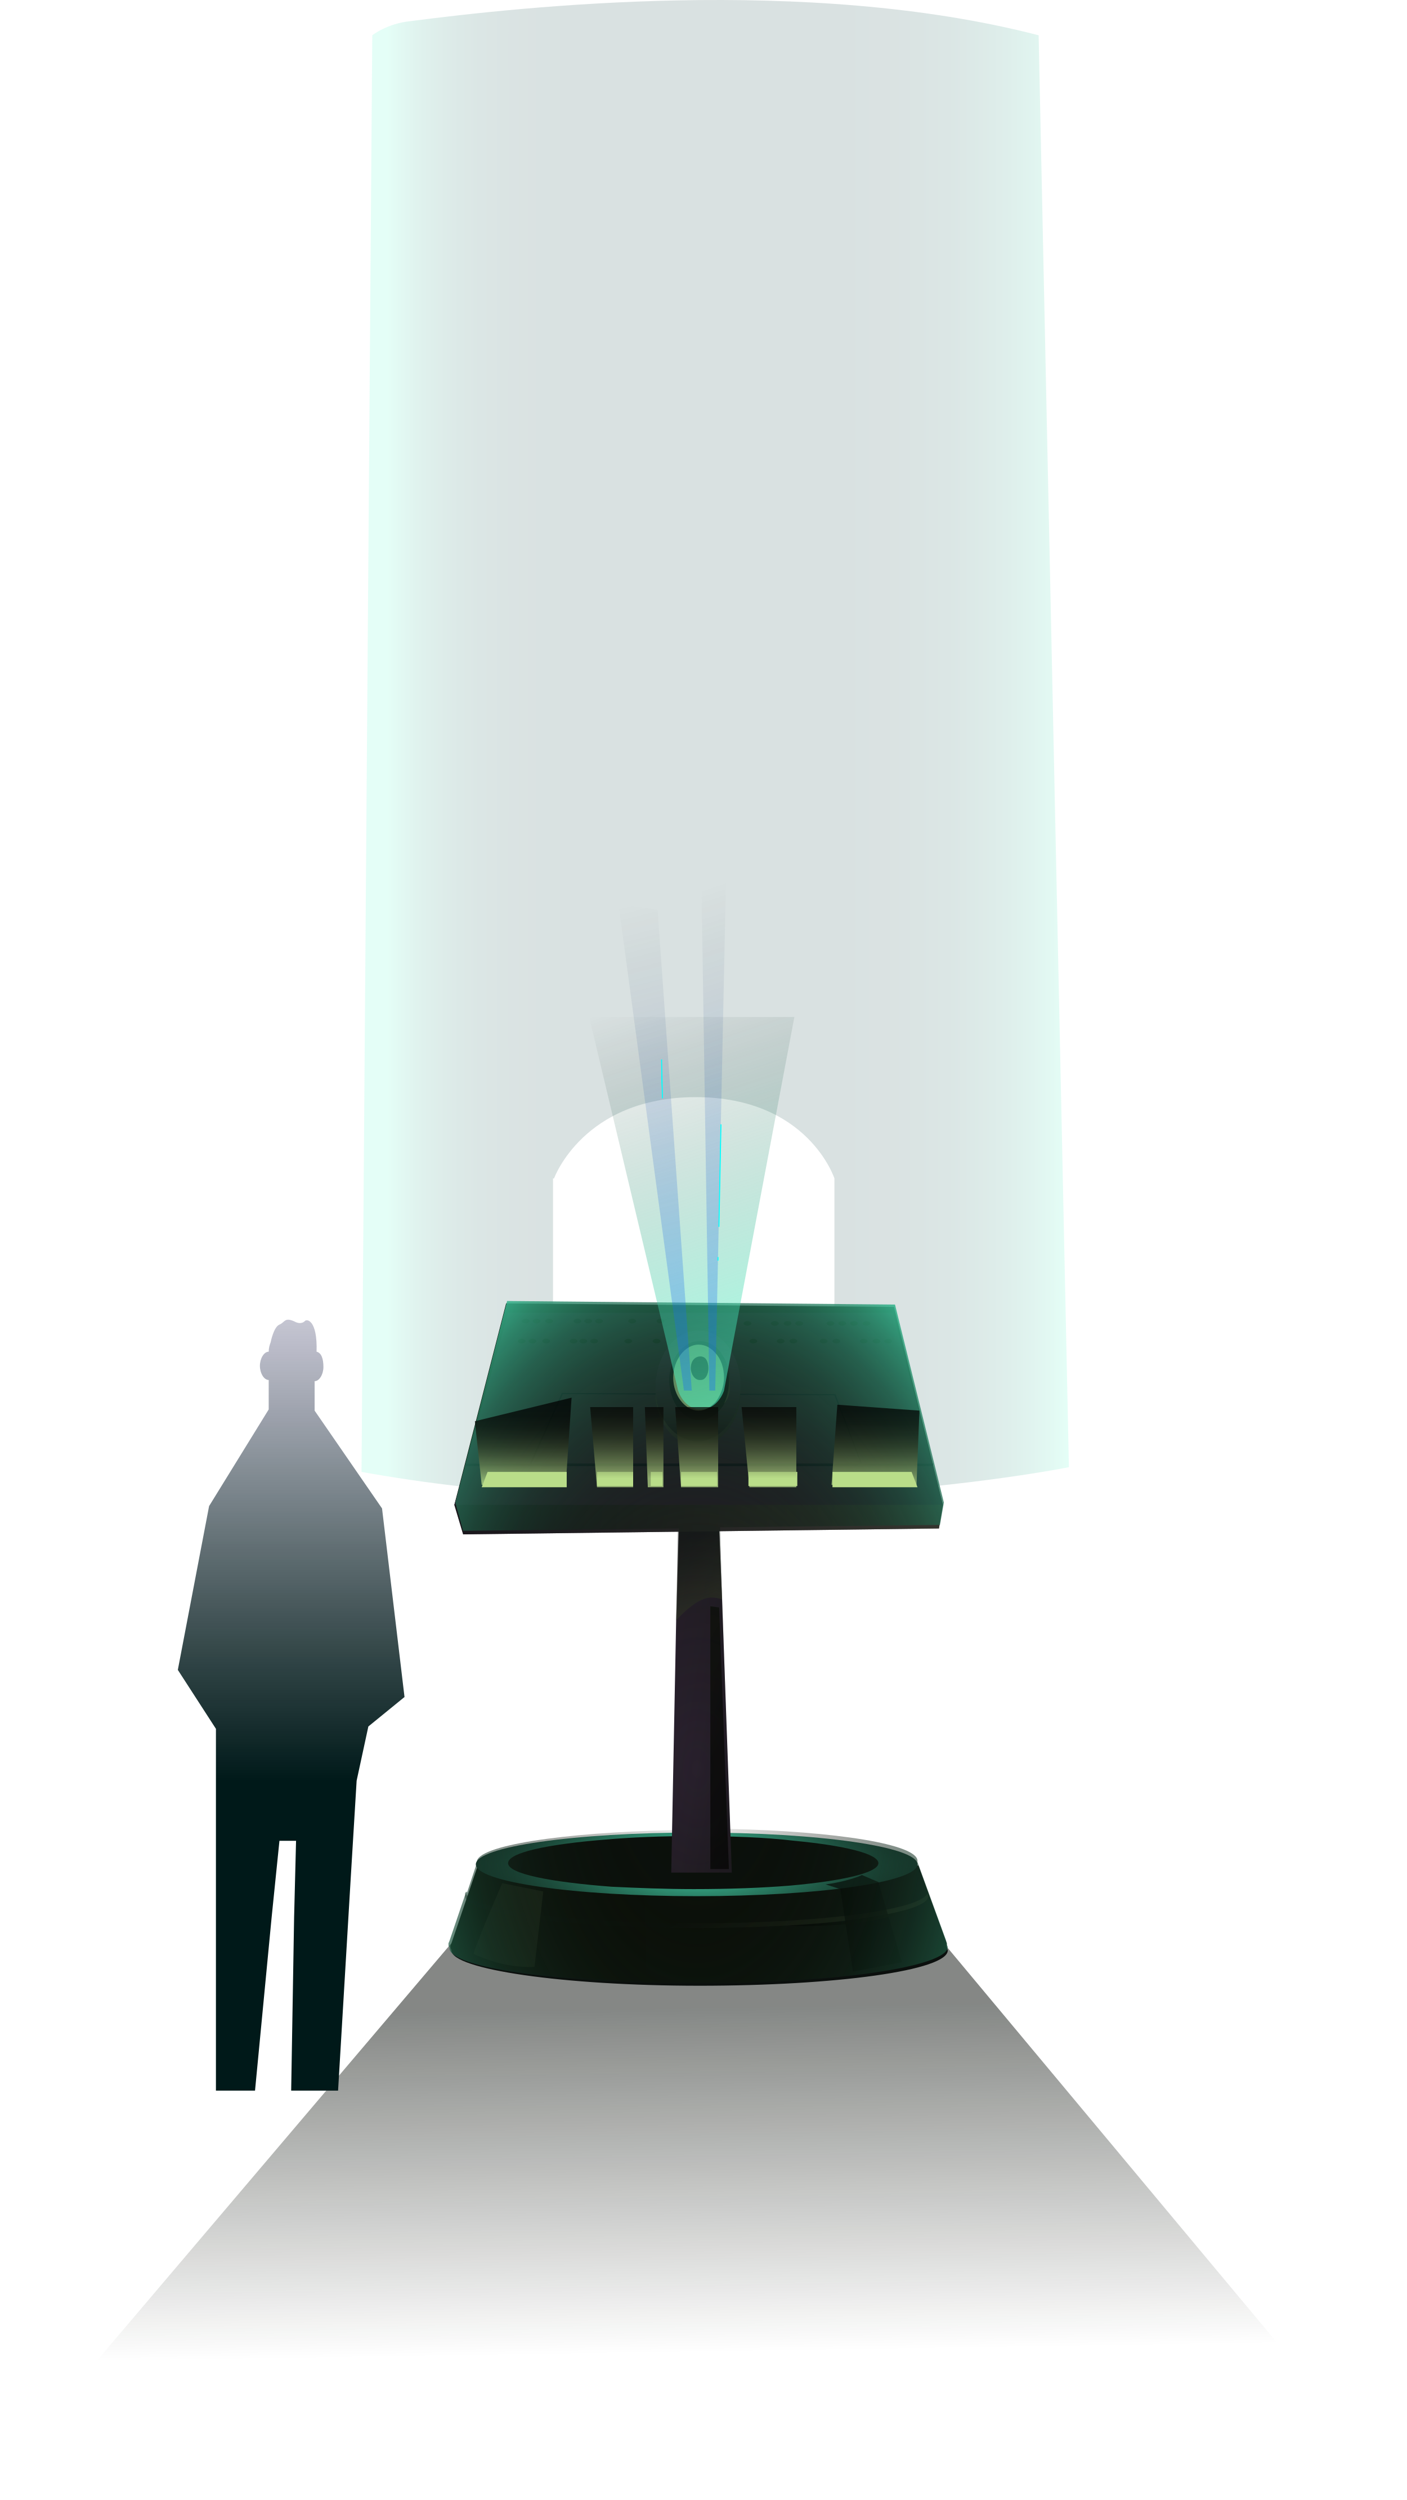 <svg width="290" height="515" viewBox="0 0 290 515" fill="none" xmlns="http://www.w3.org/2000/svg">
<path opacity="0.15" d="M114.188 242.781C114.188 242.781 120.229 226.028 143.389 226.028C166.549 226.028 171.986 242.781 171.986 242.781V307.85C200.986 306.15 220.319 302.266 220.319 302.266L214.076 7.27C166.347 -5.113 107.139 1.443 84.583 4.356C79.75 4.842 76.729 7.27 76.729 7.27L74.514 303.237C88.007 305.665 101.299 307.121 113.986 307.85V242.781H114.188Z" fill="url(#paint0_linear_1607_1449)"/>
<path opacity="0.5" d="M93.847 399.383L0 509.855L290 514.711L193.736 399.383H93.847Z" fill="url(#paint1_linear_1607_1449)"/>
<path d="M195.347 401.811C195.347 405.939 172.389 409.095 144.195 409.095C116 409.095 93.042 405.696 93.042 401.811C93.042 401.811 93.042 401.811 93.042 401.568L93.243 401.083L98.681 385.058H189.306L195.146 401.083L195.347 401.811Z" fill="#0B0F0D"/>
<path d="M195.146 401.083C195.146 405.21 172.188 408.367 143.993 408.367C115.799 408.367 92.84 404.968 92.84 401.083C92.84 401.083 92.84 401.083 92.84 400.84L93.042 400.354L98.479 384.33H189.306L195.146 400.354V401.083Z" fill="url(#paint2_linear_1607_1449)"/>
<path d="M189.104 384.087C189.104 387.729 168.764 390.643 143.59 390.643C118.417 390.643 98.076 387.729 98.076 384.087C98.076 380.445 118.417 377.532 143.59 377.532C168.764 377.532 189.104 380.445 189.104 384.087Z" fill="url(#paint3_radial_1607_1449)"/>
<path opacity="0.42" d="M191.319 390.643C191.319 394.285 169.972 397.198 143.59 397.198C117.208 397.198 95.861 394.285 95.861 390.643C95.861 390.4 95.861 390.4 96.062 390.157C97.875 393.556 118.417 396.227 143.59 396.227C168.764 396.227 189.306 393.556 191.118 390.157C191.319 390.4 191.319 390.4 191.319 390.643Z" fill="url(#paint4_linear_1607_1449)"/>
<path d="M181.049 383.844C181.049 385.787 173.799 387.486 162.924 388.458C157.083 388.943 150.236 389.186 142.986 389.186C136.944 389.186 131.305 388.943 126.069 388.7C113.382 387.729 104.722 386.03 104.722 383.844C104.722 381.659 112.778 379.96 124.66 378.989C130.097 378.503 136.34 378.26 142.986 378.26C150.639 378.26 157.687 378.503 163.729 379.231C174 380.203 181.049 381.902 181.049 383.844Z" fill="url(#paint5_radial_1607_1449)"/>
<path opacity="0.7" d="M170.174 388.215L173.194 389.186L175.812 406.182L185.882 404.239L181.049 387.729L177.625 386.272C177.424 386.515 174 387.729 170.174 388.215Z" fill="url(#paint6_linear_1607_1449)"/>
<path opacity="0.7" d="M180.646 395.499C172.792 397.198 162.521 396.713 162.521 396.713C162.521 396.713 172.792 396.227 179.84 395.013C186.889 393.556 188.5 393.071 188.5 393.071C188.5 393.071 184.674 394.77 180.646 395.499Z" fill="url(#paint7_linear_1607_1449)"/>
<path opacity="0.42" d="M97.674 402.54C97.271 402.297 103.514 387.972 103.514 387.972L111.972 389.672L110.16 405.21C110.16 405.21 104.118 405.696 97.674 402.54Z" fill="url(#paint8_linear_1607_1449)"/>
<path d="M104.319 268.517L184.271 269.245L194.34 310.035H93.646L104.319 268.517Z" fill="#0B0F07"/>
<path d="M150.84 385.787H138.354L139.361 333.829L139.965 313.434L148.222 314.891L148.826 329.458L150.84 385.787Z" fill="url(#paint9_linear_1607_1449)"/>
<path opacity="0.5" d="M148.826 329.458C147.819 329.216 146.812 328.973 145.806 329.216C143.59 329.701 141.375 331.644 139.361 333.829L139.764 313.434L148.222 314.891L148.826 329.458Z" fill="url(#paint10_linear_1607_1449)"/>
<path d="M194.34 310.035L193.535 314.891L95.458 316.105L93.646 310.035L104.722 270.459H184.069L194.34 310.035Z" fill="url(#paint11_linear_1607_1449)"/>
<path d="M192.326 301.537H96.062V302.024H192.326V301.537Z" fill="#0B0F19"/>
<path d="M177.826 302.023H108.951L115.799 286.969L172.188 287.212L177.826 302.023ZM109.556 301.537H177.424L171.986 287.455L116 287.212L109.556 301.537Z" fill="#0B0F19"/>
<path opacity="0.5" d="M93.646 310.035L95.458 316.105L193.535 314.891L194.34 310.035H93.646Z" fill="url(#paint12_linear_1607_1449)"/>
<path opacity="0.5" d="M152.653 286.484C152.653 292.796 148.625 297.895 143.792 297.895C139.361 297.895 135.535 293.525 135.132 287.941C135.132 287.455 135.132 286.969 135.132 286.484C135.132 285.755 135.132 285.027 135.333 284.299C136.139 278.957 139.764 275.072 143.993 275.072C148.826 274.83 152.653 280.171 152.653 286.484Z" fill="url(#paint13_linear_1607_1449)"/>
<path d="M152.653 285.513C152.653 291.825 148.625 296.924 143.792 296.924C139.361 296.924 135.535 292.554 135.132 286.969C135.132 286.484 135.132 285.998 135.132 285.513C135.132 284.784 135.132 284.056 135.333 283.327C136.139 277.986 139.764 274.101 143.993 274.101C148.826 274.101 152.653 279.2 152.653 285.513Z" fill="url(#paint14_linear_1607_1449)"/>
<path d="M150.437 284.541C150.437 286.969 149.632 289.154 148.222 290.611C147.215 291.825 145.604 292.554 144.194 292.554C140.771 292.554 137.951 288.912 137.951 284.299C137.951 279.928 140.771 276.286 144.194 276.286C145.805 276.286 147.215 277.015 148.222 278.229C149.632 279.928 150.437 282.113 150.437 284.541Z" fill="url(#paint15_linear_1607_1449)"/>
<path d="M149.229 283.813C149.229 285.755 148.423 287.698 147.417 288.912C146.41 289.883 145.403 290.611 143.993 290.611C141.173 290.611 138.757 287.455 138.757 283.813C138.757 280.171 141.173 277.015 143.993 277.015C145.403 277.015 146.611 277.743 147.417 278.714C148.625 279.928 149.229 281.871 149.229 283.813Z" fill="#D3FCAA"/>
<path d="M146.007 281.871C146.007 282.599 145.805 283.327 145.403 283.813C145 284.299 144.597 284.299 144.194 284.299C143.187 284.299 142.382 283.085 142.382 281.871C142.382 280.414 143.187 279.443 144.396 279.443C144.799 279.443 145.403 279.686 145.604 280.171C145.805 280.414 146.007 281.142 146.007 281.871Z" fill="#0B0F07"/>
<path opacity="0.7" d="M149.229 289.154C149.833 287.941 150.236 286.241 150.236 284.541C150.236 283.085 150.035 281.871 149.43 280.657C149.43 280.657 150.437 282.113 150.437 285.027C150.639 287.941 149.229 289.154 149.229 289.154Z" fill="url(#paint16_linear_1607_1449)"/>
<path opacity="0.7" d="M146.41 330.915V385.058H150.236L148.222 331.158L146.41 330.915Z" fill="url(#paint17_linear_1607_1449)"/>
<path d="M118.215 272.159C118.215 272.402 118.618 272.644 119.021 272.644C119.423 272.644 119.826 272.402 119.826 272.159C119.826 271.916 119.423 271.673 119.021 271.673C118.618 271.673 118.215 271.916 118.215 272.159Z" fill="#0B0F07"/>
<path d="M112.375 272.159C112.375 272.402 112.778 272.644 113.18 272.644C113.583 272.644 113.986 272.402 113.986 272.159C113.986 271.916 113.583 271.673 113.18 271.673C112.778 271.673 112.375 271.916 112.375 272.159Z" fill="#0B0F07"/>
<path d="M109.757 272.159C109.757 272.402 110.16 272.644 110.562 272.644C110.965 272.644 111.368 272.402 111.368 272.159C111.368 271.916 110.965 271.673 110.562 271.673C110.16 271.673 109.757 271.916 109.757 272.159Z" fill="#0B0F07"/>
<path d="M107.542 272.159C107.542 272.402 107.944 272.644 108.347 272.644C108.75 272.644 109.153 272.402 109.153 272.159C109.153 271.916 108.75 271.673 108.347 271.673C107.944 271.673 107.542 271.916 107.542 272.159Z" fill="#0B0F07"/>
<path d="M135.333 272.159C135.333 272.402 135.736 272.644 136.139 272.644C136.542 272.644 136.944 272.402 136.944 272.159C136.944 271.916 136.542 271.673 136.139 271.673C135.736 271.673 135.333 271.916 135.333 272.159Z" fill="#0B0F07"/>
<path d="M129.493 272.159C129.493 272.402 129.896 272.644 130.298 272.644C130.701 272.644 131.104 272.402 131.104 272.159C131.104 271.916 130.701 271.673 130.298 271.673C129.896 271.673 129.493 271.916 129.493 272.159Z" fill="#0B0F07"/>
<path d="M122.646 272.159C122.646 272.402 123.049 272.644 123.451 272.644C123.854 272.644 124.257 272.402 124.257 272.159C124.257 271.916 123.854 271.673 123.451 271.673C123.049 271.673 122.646 271.916 122.646 272.159Z" fill="#0B0F07"/>
<path d="M120.43 272.159C120.43 272.402 120.833 272.644 121.236 272.644C121.639 272.644 122.042 272.402 122.042 272.159C122.042 271.916 121.639 271.673 121.236 271.673C120.833 271.673 120.43 271.916 120.43 272.159Z" fill="#0B0F07"/>
<path d="M117.41 276.286C117.41 276.529 117.812 276.772 118.215 276.772C118.618 276.772 119.021 276.529 119.021 276.286C119.021 276.044 118.618 275.801 118.215 275.801C117.812 275.801 117.41 276.044 117.41 276.286Z" fill="#0B0F07"/>
<path d="M111.771 276.286C111.771 276.529 112.174 276.772 112.576 276.772C112.979 276.772 113.382 276.529 113.382 276.286C113.382 276.044 112.979 275.801 112.576 275.801C111.972 275.801 111.771 276.044 111.771 276.286Z" fill="#0B0F07"/>
<path d="M108.951 276.286C108.951 276.529 109.354 276.772 109.757 276.772C110.16 276.772 110.563 276.529 110.563 276.286C110.563 276.044 110.16 275.801 109.757 275.801C109.354 275.801 108.951 276.044 108.951 276.286Z" fill="#0B0F07"/>
<path d="M106.736 276.286C106.736 276.529 107.139 276.772 107.542 276.772C107.944 276.772 108.347 276.529 108.347 276.286C108.347 276.044 107.944 275.801 107.542 275.801C107.139 275.801 106.736 276.044 106.736 276.286Z" fill="#0B0F07"/>
<path d="M134.528 276.286C134.528 276.529 134.931 276.772 135.333 276.772C135.736 276.772 136.139 276.529 136.139 276.286C136.139 276.044 135.736 275.801 135.333 275.801C134.931 275.801 134.528 276.044 134.528 276.286Z" fill="#0B0F07"/>
<path d="M128.688 276.286C128.688 276.529 129.09 276.772 129.493 276.772C129.896 276.772 130.299 276.529 130.299 276.286C130.299 276.044 129.896 275.801 129.493 275.801C129.09 275.801 128.688 276.044 128.688 276.286Z" fill="#0B0F07"/>
<path d="M121.639 276.286C121.639 276.529 122.042 276.772 122.444 276.772C122.847 276.772 123.25 276.529 123.25 276.286C123.25 276.044 122.847 275.801 122.444 275.801C122.042 275.801 121.639 276.044 121.639 276.286Z" fill="#0B0F07"/>
<path d="M119.424 276.286C119.424 276.529 119.826 276.772 120.229 276.772C120.632 276.772 121.035 276.529 121.035 276.286C121.035 276.044 120.632 275.801 120.229 275.801C119.826 275.801 119.424 276.044 119.424 276.286Z" fill="#0B0F07"/>
<path d="M171.986 272.644C171.986 272.887 171.583 273.13 171.181 273.13C170.778 273.13 170.375 272.887 170.375 272.644C170.375 272.402 170.778 272.159 171.181 272.159C171.583 272.159 171.986 272.402 171.986 272.644Z" fill="#0B0F07"/>
<path d="M174.403 272.644C174.403 272.887 174 273.13 173.597 273.13C173.194 273.13 172.792 272.887 172.792 272.644C172.792 272.402 173.194 272.159 173.597 272.159C174 272.159 174.403 272.402 174.403 272.644Z" fill="#0B0F07"/>
<path d="M176.819 272.644C176.819 272.887 176.417 273.13 176.014 273.13C175.611 273.13 175.208 272.887 175.208 272.644C175.208 272.402 175.611 272.159 176.014 272.159C176.417 272.159 176.819 272.402 176.819 272.644Z" fill="#0B0F07"/>
<path d="M179.437 272.644C179.437 272.887 179.034 273.13 178.632 273.13C178.229 273.13 177.826 272.887 177.826 272.644C177.826 272.402 178.229 272.159 178.632 272.159C179.034 272.159 179.437 272.402 179.437 272.644Z" fill="#0B0F07"/>
<path d="M154.868 272.644C154.868 272.887 154.465 273.13 154.062 273.13C153.66 273.13 153.257 272.887 153.257 272.644C153.257 272.402 153.66 272.159 154.062 272.159C154.465 272.159 154.868 272.402 154.868 272.644Z" fill="#0B0F07"/>
<path d="M160.507 272.644C160.507 272.887 160.104 273.13 159.701 273.13C159.299 273.13 158.896 272.887 158.896 272.644C158.896 272.402 159.299 272.159 159.701 272.159C160.104 272.159 160.507 272.402 160.507 272.644Z" fill="#0B0F07"/>
<path d="M163.125 272.644C163.125 272.887 162.722 273.13 162.319 273.13C161.916 273.13 161.514 272.887 161.514 272.644C161.514 272.402 161.916 272.159 162.319 272.159C162.923 272.159 163.125 272.402 163.125 272.644Z" fill="#0B0F07"/>
<path d="M165.542 272.644C165.542 272.887 165.139 273.13 164.736 273.13C164.333 273.13 163.93 272.887 163.93 272.644C163.93 272.402 164.333 272.159 164.736 272.159C165.139 272.159 165.542 272.402 165.542 272.644Z" fill="#0B0F07"/>
<path d="M173.194 276.286C173.194 276.529 172.792 276.772 172.389 276.772C171.986 276.772 171.583 276.529 171.583 276.286C171.583 276.044 171.986 275.801 172.389 275.801C172.792 275.801 173.194 276.044 173.194 276.286Z" fill="#0B0F07"/>
<path d="M178.833 276.286C178.833 276.529 178.43 276.772 178.027 276.772C177.625 276.772 177.222 276.529 177.222 276.286C177.222 276.044 177.625 275.801 178.027 275.801C178.43 275.801 178.833 276.044 178.833 276.286Z" fill="#0B0F07"/>
<path d="M181.451 276.286C181.451 276.529 181.048 276.772 180.646 276.772C180.243 276.772 179.84 276.529 179.84 276.286C179.84 276.044 180.243 275.801 180.646 275.801C181.048 275.801 181.451 276.044 181.451 276.286Z" fill="#0B0F07"/>
<path d="M183.868 276.286C183.868 276.529 183.465 276.772 183.062 276.772C182.66 276.772 182.257 276.529 182.257 276.286C182.257 276.044 182.66 275.801 183.062 275.801C183.465 275.801 183.868 276.044 183.868 276.286Z" fill="#0B0F07"/>
<path d="M156.076 276.286C156.076 276.529 155.673 276.772 155.271 276.772C154.868 276.772 154.465 276.529 154.465 276.286C154.465 276.044 154.868 275.801 155.271 275.801C155.673 275.801 156.076 276.044 156.076 276.286Z" fill="#0B0F07"/>
<path d="M161.715 276.286C161.715 276.529 161.312 276.772 160.91 276.772C160.507 276.772 160.104 276.529 160.104 276.286C160.104 276.044 160.507 275.801 160.91 275.801C161.312 275.801 161.715 276.044 161.715 276.286Z" fill="#0B0F07"/>
<path d="M164.333 276.286C164.333 276.529 163.93 276.772 163.527 276.772C163.125 276.772 162.722 276.529 162.722 276.286C162.722 276.044 163.125 275.801 163.527 275.801C163.93 275.801 164.333 276.044 164.333 276.286Z" fill="#0B0F07"/>
<path d="M170.576 276.286C170.576 276.529 170.173 276.772 169.771 276.772C169.368 276.772 168.965 276.529 168.965 276.286C168.965 276.044 169.368 275.801 169.771 275.801C170.173 275.801 170.576 276.044 170.576 276.286Z" fill="#0B0F07"/>
<path d="M195.347 401.083L195.146 400.597V400.354L194.944 399.626L189.104 383.602V383.359C189.104 379.96 172.389 377.289 150.437 376.803L148.826 328.73L148.424 314.648L193.736 314.162L194.542 309.549L184.472 268.76L104.521 268.031L93.847 309.549L95.458 315.376L139.965 314.891L139.562 333.1L138.556 377.046C116 377.532 98.278 380.203 98.278 383.602V383.844L96.264 389.914L96.062 389.672C96.062 389.914 95.861 389.914 95.861 390.157V390.4L92.639 399.869L92.438 400.354C92.438 400.354 92.438 400.354 92.438 400.597C92.438 400.84 92.438 401.083 92.639 401.083C92.639 401.083 92.639 401.083 92.639 401.326C92.639 405.453 115.597 408.61 143.792 408.61C171.986 408.61 195.347 405.21 195.347 401.083Z" fill="url(#paint18_radial_1607_1449)"/>
<path opacity="0.54" d="M121.438 209.518L139.764 286.484C139.764 286.484 140.972 290.368 144.396 290.368C148.021 290.368 149.229 286.484 149.229 286.484L163.729 209.518H121.438Z" fill="url(#paint19_linear_1607_1449)"/>
<path opacity="0.35" d="M127.479 186.21L140.972 286.484H142.583L135.535 187.423L127.479 186.21Z" fill="url(#paint20_linear_1607_1449)"/>
<path opacity="0.35" d="M144.597 183.539L146.208 286.484H147.417L149.632 181.354L144.597 183.539Z" fill="url(#paint21_linear_1607_1449)"/>
<path d="M136.542 226.271L136.34 222.872V218.258L136.542 226.271Z" fill="#00FFFF"/>
<path d="M136.462 218.26L136.26 218.266L136.427 226.276L136.629 226.269L136.462 218.26Z" fill="#00FFFF"/>
<path d="M148.222 252.735L148.424 239.139V236.225L148.625 231.612L148.222 252.735Z" fill="#00FFFF"/>
<path d="M148.499 231.627L148.081 252.744L148.282 252.75L148.701 231.633L148.499 231.627Z" fill="#00FFFF"/>
<path d="M147.892 258.975L147.878 259.703L148.079 259.709L148.094 258.981L147.892 258.975Z" fill="#00FFFF"/>
<path opacity="0.73" d="M116.604 305.907H99.285L97.875 292.796L117.813 287.941L116.604 305.907Z" fill="url(#paint22_linear_1607_1449)"/>
<path opacity="0.73" d="M171.382 305.907H188.903L189.507 290.611L172.59 289.397L171.382 305.907Z" fill="url(#paint23_linear_1607_1449)"/>
<path d="M100.493 303.237L99.285 306.393H116.806V303.237H100.493Z" fill="#B9DD89"/>
<path d="M187.896 303.237L189.104 306.393H171.583V303.237H187.896Z" fill="#B9DD89"/>
<path d="M130.5 303.237H123.049V306.15H130.5V303.237Z" fill="#B9DD89"/>
<path d="M136.542 303.237H134.125V306.15H136.542V303.237Z" fill="#B9DD89"/>
<path d="M147.819 303.237H140.368V306.15H147.819V303.237Z" fill="#B9DD89"/>
<path d="M164.333 303.237H154.264V306.15H164.333V303.237Z" fill="#B9DD89"/>
<path opacity="0.73" d="M123.049 306.393L121.639 289.883H130.5V306.393H123.049Z" fill="url(#paint24_linear_1607_1449)"/>
<path opacity="0.73" d="M140.368 306.393L139.16 289.883H148.021V306.393H140.368Z" fill="url(#paint25_linear_1607_1449)"/>
<path opacity="0.73" d="M154.465 306.393L152.854 289.883H164.132V306.393H154.465Z" fill="url(#paint26_linear_1607_1449)"/>
<path opacity="0.73" d="M133.521 306.393L132.917 289.883H136.743V306.393H133.521Z" fill="url(#paint27_linear_1607_1449)"/>
<path d="M65.25 278.472C65.451 271.916 63.236 271.673 62.833 272.159C62.833 272.159 62.229 272.887 61.021 272.402C58.604 271.188 58.806 272.402 57.597 272.887C56.389 273.373 55.785 276.529 55.785 276.529C55.583 277.015 55.382 277.743 55.382 278.472C54.375 278.472 53.569 279.928 53.569 281.385C53.569 282.842 54.375 284.299 55.382 284.299V290.368L43.097 310.278L36.653 344.026L44.507 356.166V400.84V430.704H52.563L55.986 395.013L57.597 379.231H61.021L60.618 395.013L60.014 430.704H69.681L72.299 386.758L73.507 366.849L75.924 355.68L83.375 349.61L78.743 310.763L64.847 290.611V284.541C65.854 284.541 66.66 283.085 66.66 281.628C66.66 279.928 66.257 278.714 65.25 278.472Z" fill="url(#paint28_linear_1607_1449)"/>
<defs>
<linearGradient id="paint0_linear_1607_1449" x1="74.605" y1="153.941" x2="220.374" y2="153.941" gradientUnits="userSpaceOnUse">
<stop offset="0.035" stop-color="#4CFAC7"/>
<stop offset="0.036" stop-color="#4BF7C5"/>
<stop offset="0.057" stop-color="#3BCEA7"/>
<stop offset="0.08" stop-color="#2DAA8C"/>
<stop offset="0.106" stop-color="#218A74"/>
<stop offset="0.134" stop-color="#176E60"/>
<stop offset="0.166" stop-color="#0E5850"/>
<stop offset="0.203" stop-color="#084743"/>
<stop offset="0.249" stop-color="#033C3A"/>
<stop offset="0.314" stop-color="#013535"/>
<stop offset="0.493" stop-color="#003334"/>
<stop offset="0.659" stop-color="#013536"/>
<stop offset="0.733" stop-color="#043C3B"/>
<stop offset="0.788" stop-color="#084944"/>
<stop offset="0.835" stop-color="#0F5B52"/>
<stop offset="0.876" stop-color="#187363"/>
<stop offset="0.913" stop-color="#238F78"/>
<stop offset="0.947" stop-color="#30B292"/>
<stop offset="0.978" stop-color="#3FD9AE"/>
<stop offset="1" stop-color="#4CFAC7"/>
</linearGradient>
<linearGradient id="paint1_linear_1607_1449" x1="143.909" y1="413.806" x2="145.004" y2="484.674" gradientUnits="userSpaceOnUse">
<stop stop-color="#0B100C"/>
<stop offset="0.181" stop-color="#0B100A" stop-opacity="0.819"/>
<stop offset="1" stop-color="#0B0F07" stop-opacity="0"/>
</linearGradient>
<linearGradient id="paint2_linear_1607_1449" x1="227.916" y1="393.058" x2="79.297" y2="396.354" gradientUnits="userSpaceOnUse">
<stop stop-color="#0B0F07"/>
<stop offset="0.278" stop-color="#0B100C"/>
<stop offset="1" stop-color="#0B0F07"/>
</linearGradient>
<radialGradient id="paint3_radial_1607_1449" cx="0" cy="0" r="1" gradientUnits="userSpaceOnUse" gradientTransform="translate(143.739 384.094) scale(52.942 16.474)">
<stop stop-color="#4CFAC7"/>
<stop offset="1" stop-color="#0E1715"/>
</radialGradient>
<linearGradient id="paint4_linear_1607_1449" x1="144.309" y1="392.163" x2="164.53" y2="423.103" gradientUnits="userSpaceOnUse">
<stop stop-color="#0B100C"/>
<stop offset="1" stop-color="#58633E"/>
</linearGradient>
<radialGradient id="paint5_radial_1607_1449" cx="0" cy="0" r="1" gradientUnits="userSpaceOnUse" gradientTransform="translate(143.701 399.034) scale(53.123 64.045)">
<stop stop-color="#0B100C"/>
<stop offset="0.063" stop-color="#0B100C"/>
<stop offset="0.707" stop-color="#0B100C"/>
<stop offset="0.98" stop-color="#1D1D1B"/>
</radialGradient>
<linearGradient id="paint6_linear_1607_1449" x1="166.679" y1="394.8" x2="210.249" y2="399.395" gradientUnits="userSpaceOnUse">
<stop/>
<stop offset="1" stop-color="#0B0F07"/>
</linearGradient>
<linearGradient id="paint7_linear_1607_1449" x1="170.292" y1="390.603" x2="181.355" y2="396.801" gradientUnits="userSpaceOnUse">
<stop/>
<stop offset="1" stop-color="#0B0F07"/>
</linearGradient>
<linearGradient id="paint8_linear_1607_1449" x1="73.532" y1="416.992" x2="147.574" y2="385.955" gradientUnits="userSpaceOnUse">
<stop stop-color="#0B100C"/>
<stop offset="1" stop-color="#58633E"/>
</linearGradient>
<linearGradient id="paint9_linear_1607_1449" x1="184.305" y1="360.16" x2="128.98" y2="351.031" gradientUnits="userSpaceOnUse">
<stop stop-color="#0B0F07"/>
<stop offset="0.277" stop-color="#181618"/>
<stop offset="0.712" stop-color="#28202C"/>
<stop offset="1" stop-color="#2E2334"/>
</linearGradient>
<linearGradient id="paint10_linear_1607_1449" x1="141.521" y1="316.459" x2="151.053" y2="338.161" gradientUnits="userSpaceOnUse">
<stop stop-color="#0B100C"/>
<stop offset="1" stop-color="#58633E"/>
</linearGradient>
<linearGradient id="paint11_linear_1607_1449" x1="145.117" y1="209.834" x2="142.924" y2="344.713" gradientUnits="userSpaceOnUse">
<stop stop-color="#0B0F07"/>
<stop offset="0.277" stop-color="#181618"/>
<stop offset="0.712" stop-color="#28202C"/>
<stop offset="1" stop-color="#2E2334"/>
</linearGradient>
<linearGradient id="paint12_linear_1607_1449" x1="104.441" y1="305.387" x2="233.614" y2="322.236" gradientUnits="userSpaceOnUse">
<stop stop-color="#0B100C"/>
<stop offset="1" stop-color="#58633E"/>
</linearGradient>
<linearGradient id="paint13_linear_1607_1449" x1="162.707" y1="287.941" x2="112.221" y2="283.76" gradientUnits="userSpaceOnUse">
<stop stop-color="#0B100C"/>
<stop offset="1" stop-color="#58633E"/>
</linearGradient>
<linearGradient id="paint14_linear_1607_1449" x1="143.711" y1="300.427" x2="143.973" y2="280.048" gradientUnits="userSpaceOnUse">
<stop stop-color="#0B0F07"/>
<stop offset="0.277" stop-color="#181618"/>
<stop offset="0.712" stop-color="#28202C"/>
<stop offset="1" stop-color="#2E2334"/>
</linearGradient>
<linearGradient id="paint15_linear_1607_1449" x1="128.989" y1="269.534" x2="151.169" y2="291.578" gradientUnits="userSpaceOnUse">
<stop stop-color="#0B100C"/>
<stop offset="0.278" stop-color="#0B0F19"/>
<stop offset="0.709" stop-color="#0B0F13"/>
<stop offset="1" stop-color="#0B100C"/>
</linearGradient>
<linearGradient id="paint16_linear_1607_1449" x1="155.561" y1="282.404" x2="146.102" y2="286.264" gradientUnits="userSpaceOnUse">
<stop stop-color="#0B100C"/>
<stop offset="1" stop-color="#58633E"/>
</linearGradient>
<linearGradient id="paint17_linear_1607_1449" x1="162.432" y1="370.562" x2="125.689" y2="349.824" gradientUnits="userSpaceOnUse">
<stop/>
<stop offset="1" stop-color="#0B0F07"/>
</linearGradient>
<radialGradient id="paint18_radial_1607_1449" cx="0" cy="0" r="1" gradientUnits="userSpaceOnUse" gradientTransform="translate(143.654 364.555) rotate(-90) scale(129.566 80.269)">
<stop stop-color="#0B0F07" stop-opacity="0"/>
<stop offset="0.249" stop-color="#0C1109" stop-opacity="0.249"/>
<stop offset="0.389" stop-color="#0E1A10" stop-opacity="0.389"/>
<stop offset="0.503" stop-color="#12271B" stop-opacity="0.503"/>
<stop offset="0.602" stop-color="#173B2B" stop-opacity="0.602"/>
<stop offset="0.691" stop-color="#1E5540" stop-opacity="0.691"/>
<stop offset="0.774" stop-color="#27745A" stop-opacity="0.774"/>
<stop offset="0.852" stop-color="#319A78" stop-opacity="0.852"/>
<stop offset="0.925" stop-color="#3DC59C" stop-opacity="0.925"/>
<stop offset="0.993" stop-color="#4BF5C3" stop-opacity="0.993"/>
<stop offset="1" stop-color="#4CFAC7"/>
</radialGradient>
<linearGradient id="paint19_linear_1607_1449" x1="141.034" y1="203.032" x2="167.518" y2="283.122" gradientUnits="userSpaceOnUse">
<stop stop-opacity="0"/>
<stop offset="0.075" stop-color="#081C16" stop-opacity="0.075"/>
<stop offset="0.271" stop-color="#1D5E4B" stop-opacity="0.271"/>
<stop offset="0.457" stop-color="#2E9677" stop-opacity="0.457"/>
<stop offset="0.628" stop-color="#3BC19A" stop-opacity="0.628"/>
<stop offset="0.781" stop-color="#44E0B3" stop-opacity="0.781"/>
<stop offset="0.91" stop-color="#4AF3C2" stop-opacity="0.91"/>
<stop offset="1" stop-color="#4CFAC7"/>
</linearGradient>
<linearGradient id="paint20_linear_1607_1449" x1="129.463" y1="186.274" x2="154.295" y2="285.295" gradientUnits="userSpaceOnUse">
<stop stop-opacity="0"/>
<stop offset="0.047" stop-color="#030B1B" stop-opacity="0.047"/>
<stop offset="0.147" stop-color="#08214E" stop-opacity="0.147"/>
<stop offset="0.252" stop-color="#0C347B" stop-opacity="0.252"/>
<stop offset="0.359" stop-color="#1044A1" stop-opacity="0.359"/>
<stop offset="0.47" stop-color="#1351C0" stop-opacity="0.47"/>
<stop offset="0.585" stop-color="#155BD9" stop-opacity="0.585"/>
<stop offset="0.706" stop-color="#1762EA" stop-opacity="0.706"/>
<stop offset="0.838" stop-color="#1867F4" stop-opacity="0.838"/>
<stop offset="1" stop-color="#1868F7"/>
</linearGradient>
<linearGradient id="paint21_linear_1607_1449" x1="136.907" y1="185.623" x2="168.038" y2="279.764" gradientUnits="userSpaceOnUse">
<stop stop-opacity="0"/>
<stop offset="0.047" stop-color="#030B1B" stop-opacity="0.047"/>
<stop offset="0.147" stop-color="#08214E" stop-opacity="0.147"/>
<stop offset="0.252" stop-color="#0C347B" stop-opacity="0.252"/>
<stop offset="0.359" stop-color="#1044A1" stop-opacity="0.359"/>
<stop offset="0.47" stop-color="#1351C0" stop-opacity="0.47"/>
<stop offset="0.585" stop-color="#155BD9" stop-opacity="0.585"/>
<stop offset="0.706" stop-color="#1762EA" stop-opacity="0.706"/>
<stop offset="0.838" stop-color="#1867F4" stop-opacity="0.838"/>
<stop offset="1" stop-color="#1868F7"/>
</linearGradient>
<linearGradient id="paint22_linear_1607_1449" x1="107.867" y1="288.892" x2="107.666" y2="305.389" gradientUnits="userSpaceOnUse">
<stop/>
<stop offset="0.172" stop-color="#030302"/>
<stop offset="0.311" stop-color="#0B0D08"/>
<stop offset="0.437" stop-color="#191E13"/>
<stop offset="0.557" stop-color="#2D3621"/>
<stop offset="0.672" stop-color="#475535"/>
<stop offset="0.783" stop-color="#677B4C"/>
<stop offset="0.891" stop-color="#8CA768"/>
<stop offset="0.995" stop-color="#B7DA87"/>
<stop offset="1" stop-color="#B9DD89"/>
</linearGradient>
<linearGradient id="paint23_linear_1607_1449" x1="180.545" y1="287.485" x2="180.318" y2="306.176" gradientUnits="userSpaceOnUse">
<stop/>
<stop offset="0.172" stop-color="#030302"/>
<stop offset="0.311" stop-color="#0B0D08"/>
<stop offset="0.437" stop-color="#191E13"/>
<stop offset="0.557" stop-color="#2D3621"/>
<stop offset="0.672" stop-color="#475535"/>
<stop offset="0.783" stop-color="#677B4C"/>
<stop offset="0.891" stop-color="#8CA768"/>
<stop offset="0.995" stop-color="#B7DA87"/>
<stop offset="1" stop-color="#B9DD89"/>
</linearGradient>
<linearGradient id="paint24_linear_1607_1449" x1="126.078" y1="285.809" x2="126.078" y2="304.583" gradientUnits="userSpaceOnUse">
<stop/>
<stop offset="0.172" stop-color="#030302"/>
<stop offset="0.311" stop-color="#0B0D08"/>
<stop offset="0.437" stop-color="#191E13"/>
<stop offset="0.557" stop-color="#2D3621"/>
<stop offset="0.672" stop-color="#475535"/>
<stop offset="0.783" stop-color="#677B4C"/>
<stop offset="0.891" stop-color="#8CA768"/>
<stop offset="0.995" stop-color="#B7DA87"/>
<stop offset="1" stop-color="#B9DD89"/>
</linearGradient>
<linearGradient id="paint25_linear_1607_1449" x1="143.556" y1="285.809" x2="143.556" y2="304.583" gradientUnits="userSpaceOnUse">
<stop/>
<stop offset="0.172" stop-color="#030302"/>
<stop offset="0.311" stop-color="#0B0D08"/>
<stop offset="0.437" stop-color="#191E13"/>
<stop offset="0.557" stop-color="#2D3621"/>
<stop offset="0.672" stop-color="#475535"/>
<stop offset="0.783" stop-color="#677B4C"/>
<stop offset="0.891" stop-color="#8CA768"/>
<stop offset="0.995" stop-color="#B7DA87"/>
<stop offset="1" stop-color="#B9DD89"/>
</linearGradient>
<linearGradient id="paint26_linear_1607_1449" x1="158.537" y1="285.809" x2="158.537" y2="304.583" gradientUnits="userSpaceOnUse">
<stop/>
<stop offset="0.172" stop-color="#030302"/>
<stop offset="0.311" stop-color="#0B0D08"/>
<stop offset="0.437" stop-color="#191E13"/>
<stop offset="0.557" stop-color="#2D3621"/>
<stop offset="0.672" stop-color="#475535"/>
<stop offset="0.783" stop-color="#677B4C"/>
<stop offset="0.891" stop-color="#8CA768"/>
<stop offset="0.995" stop-color="#B7DA87"/>
<stop offset="1" stop-color="#B9DD89"/>
</linearGradient>
<linearGradient id="paint27_linear_1607_1449" x1="134.817" y1="285.809" x2="134.817" y2="304.583" gradientUnits="userSpaceOnUse">
<stop/>
<stop offset="0.172" stop-color="#030302"/>
<stop offset="0.311" stop-color="#0B0D08"/>
<stop offset="0.437" stop-color="#191E13"/>
<stop offset="0.557" stop-color="#2D3621"/>
<stop offset="0.672" stop-color="#475535"/>
<stop offset="0.783" stop-color="#677B4C"/>
<stop offset="0.891" stop-color="#8CA768"/>
<stop offset="0.995" stop-color="#B7DA87"/>
<stop offset="1" stop-color="#B9DD89"/>
</linearGradient>
<linearGradient id="paint28_linear_1607_1449" x1="60.057" y1="426.38" x2="60.057" y2="232.259" gradientUnits="userSpaceOnUse">
<stop offset="0.306" stop-color="#001919"/>
<stop offset="0.449" stop-color="#021A1C" stop-opacity="0.794"/>
<stop offset="0.551" stop-color="#091E25" stop-opacity="0.647"/>
<stop offset="0.641" stop-color="#152635" stop-opacity="0.518"/>
<stop offset="0.723" stop-color="#262F4B" stop-opacity="0.399"/>
<stop offset="0.801" stop-color="#3C3C68" stop-opacity="0.287"/>
<stop offset="0.875" stop-color="#574C8B" stop-opacity="0.181"/>
<stop offset="0.944" stop-color="#765FB4" stop-opacity="0.081"/>
<stop offset="1" stop-color="#9370DB" stop-opacity="0"/>
</linearGradient>
</defs>
</svg>
